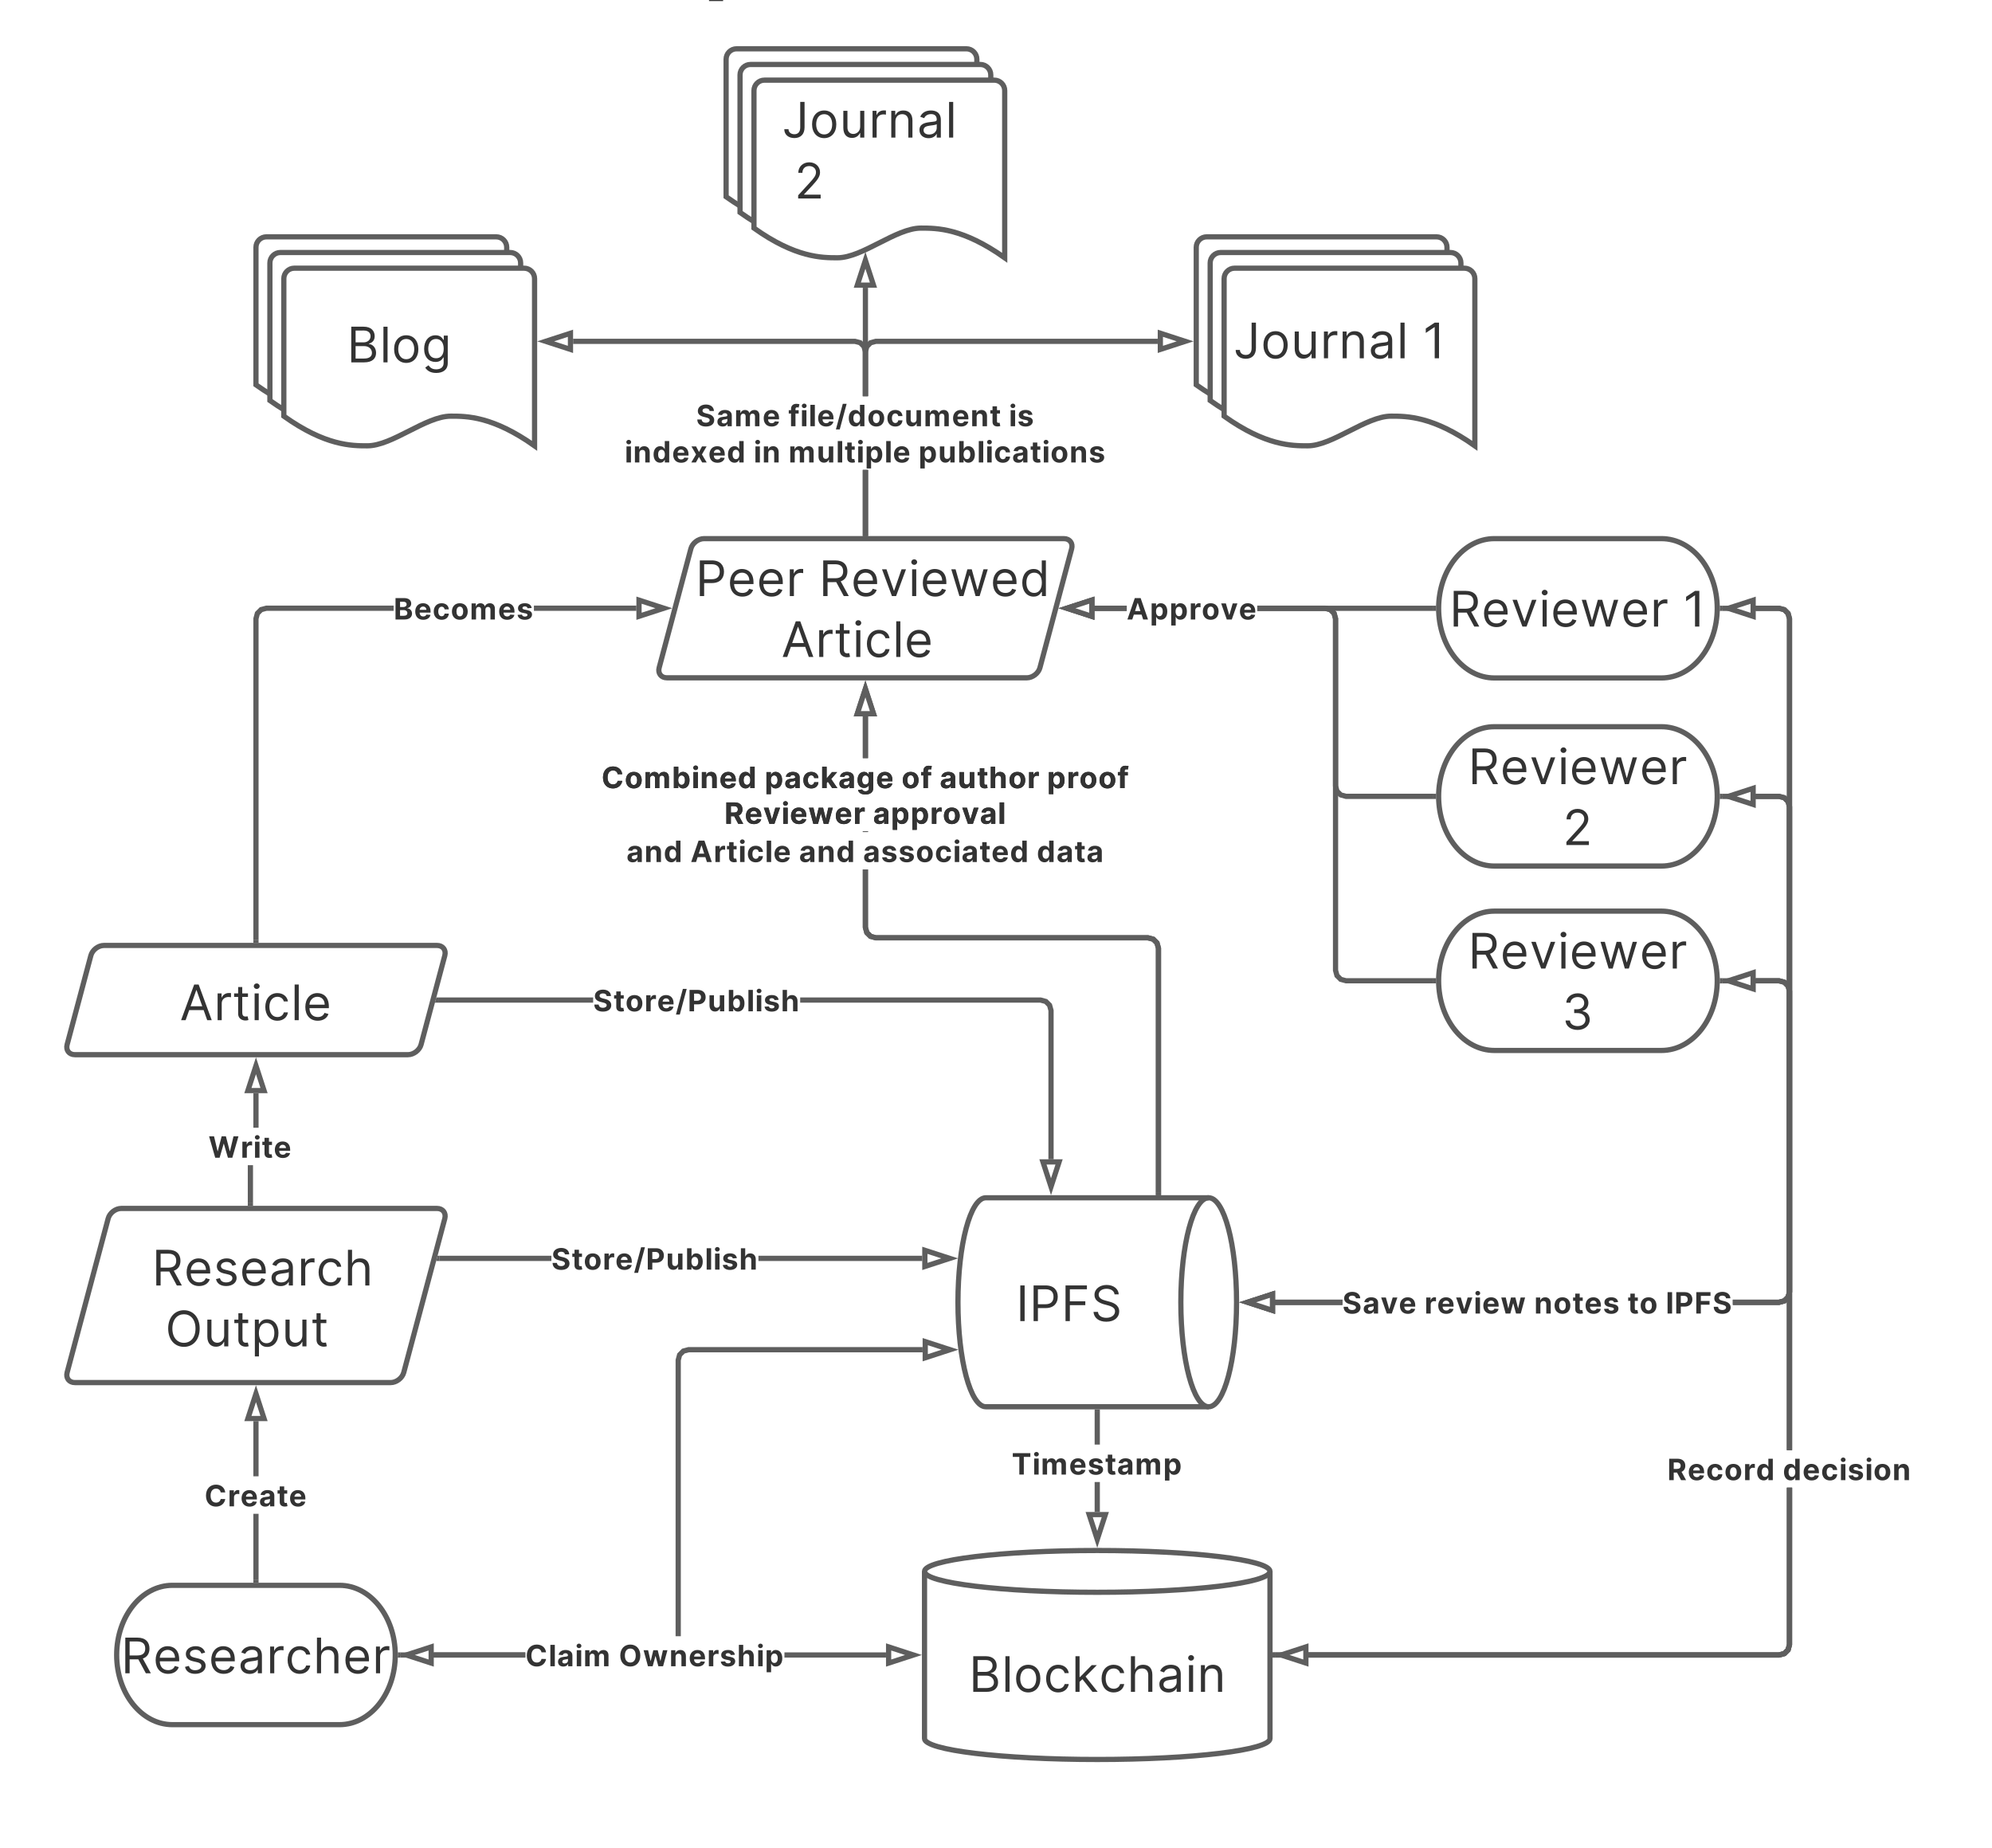 <svg xmlns="http://www.w3.org/2000/svg" xmlns:xlink="http://www.w3.org/1999/xlink" xmlns:lucid="lucid" width="1144" height="1061"><g transform="translate(-2353 -3484)" lucid:page-tab-id="0_0"><path d="M0 1259.2h3676.8v7619.2H0z" fill="#fff"/><path d="M3123.95 4233.3h-38.68v-3h38.68zm254.56-186.64l2.73 2.72.97 3.6v173.03l-.97 3.62-2.72 2.72-3.6.97h-26.74v-3h26.34l2.45-.65 1.6-1.6.65-2.44v-172.2l-.66-2.46-1.6-1.6-2.44-.65h-32.3v-3h32.7z" fill="#5e5e5e"/><path d="M3342.24 4048.7h-1.63l.1-1.5-.05-1.5h1.6z" fill="#5e5e5e"/><path d="M3083.77 4236.45l-14.26-4.64 14.27-4.62z" fill="#fff"/><path d="M3085.27 4238.5l-20.62-6.7 20.62-6.7zm-10.9-6.7l7.9 2.58v-5.14zM3123.95 4233.3h-38.68v-3h38.68zm254.56-292.53l2.73 2.7.97 3.62V4226l-.97 3.62-2.72 2.72-3.6.97h-26.74v-3h26.34l2.45-.65 1.6-1.6.65-2.44v-278.1l-.66-2.46-1.6-1.6-2.44-.65h-32.3v-3h32.7z" fill="#5e5e5e"/><path d="M3342.24 3942.8h-1.63l.1-1.5-.05-1.5h1.6z" fill="#5e5e5e"/><path d="M3083.77 4236.45l-14.26-4.64 14.27-4.62z" fill="#fff"/><path d="M3085.27 4238.5l-20.62-6.7 20.62-6.7zm-10.9-6.7l7.9 2.58v-5.14zM3123.95 4233.3h-38.68v-3h38.68zm254.56-400.53l2.73 2.72.97 3.6V4226l-.97 3.62-2.72 2.72-3.6.97h-26.74v-3h26.34l2.45-.65 1.6-1.6.65-2.44v-386.1l-.66-2.45-1.6-1.6-2.44-.65h-32.3v-3h32.7z" fill="#5e5e5e"/><path d="M3342.24 3834.8h-1.63l.1-1.48-.05-1.52h1.6z" fill="#5e5e5e"/><path d="M3083.77 4236.45l-14.26-4.64 14.27-4.62z" fill="#fff"/><path d="M3085.27 4238.5l-20.62-6.7 20.62-6.7zm-10.9-6.7l7.9 2.58v-5.14z" fill="#5e5e5e"/><use xlink:href="#a" transform="matrix(1,0,0,1,3123.947,4221.053) translate(0 17.222)"/><use xlink:href="#b" transform="matrix(1,0,0,1,3123.947,4221.053) translate(47.121 17.222)"/><use xlink:href="#c" transform="matrix(1,0,0,1,3123.947,4221.053) translate(110.126 17.222)"/><use xlink:href="#d" transform="matrix(1,0,0,1,3123.947,4221.053) translate(163.731 17.222)"/><use xlink:href="#e" transform="matrix(1,0,0,1,3123.947,4221.053) translate(185.669 17.222)"/><path d="M2654.68 4435.84H2583v-3h71.68zm228.18-175.3H2748.7l-2.46.65-1.6 1.58-.65 2.45v158.36h-3v-158.77l.97-3.6 2.7-2.73 3.62-.97h134.56z" fill="#5e5e5e"/><path d="M2583.04 4435.84h-1.63l.1-1.48-.05-1.52h1.6z" fill="#5e5e5e"/><path d="M2898.63 4259.03l-14.27 4.63v-9.27z" fill="#fff"/><path d="M2903.48 4259.03l-20.62 6.7v-13.4zm-17.62 2.57l7.9-2.57-7.9-2.57z" fill="#5e5e5e"/><use xlink:href="#f" transform="matrix(1,0,0,1,2654.683,4423.586) translate(0 17.222)"/><use xlink:href="#g" transform="matrix(1,0,0,1,2654.683,4423.586) translate(53.693 17.222)"/><path d="M2340 3423c0-3.3 2.7-6 6-6h1028c3.3 0 6 2.7 6 6v47.56c0 3.3-2.7 6-6 6H2346c-3.3 0-6-2.7-6-6z" stroke="#000" stroke-opacity="0" stroke-width="3" fill="#fff" fill-opacity="0"/><use xlink:href="#h" transform="matrix(1,0,0,1,2345,3422.011) translate(343.116 51.667)"/><use xlink:href="#i" transform="matrix(1,0,0,1,2345,3422.011) translate(525.104 51.667)"/><use xlink:href="#j" transform="matrix(1,0,0,1,2345,3422.011) translate(515 116.212)"/><path d="M2548 4394.34c17.67 0 32 17.9 32 40s-14.33 40-32 40h-96c-17.67 0-32-17.9-32-40s14.33-40 32-40z" stroke="#5e5e5e" stroke-width="3" fill="#fff"/><use xlink:href="#k" transform="matrix(1,0,0,1,2425,4399.344) translate(-2.516 45.505)"/><path d="M2415.12 4183.72c.85-3.2 4.23-5.8 7.55-5.8H2604c3.3 0 5.3 2.6 4.45 5.8l-23.57 88.4c-.85 3.2-4.23 5.8-7.55 5.8H2396c-3.3 0-5.3-2.6-4.45-5.8z" stroke="#5e5e5e" stroke-width="3" fill="#fff"/><use xlink:href="#l" transform="matrix(1,0,0,1,2395,4182.927) translate(45.277 39.236)"/><use xlink:href="#m" transform="matrix(1,0,0,1,2395,4182.927) translate(52.917 74.198)"/><path d="M2501.5 4391.34h-3v-38.07h3zm0-59.6h-3v-31.7h3z" fill="#5e5e5e"/><path d="M2501.5 4392.84h-3v-1.53h3z" fill="#5e5e5e"/><path d="M2504.64 4298.55h-9.28l4.64-14.27z" fill="#fff"/><path d="M2506.7 4300.05h-13.4l6.7-20.62zm-9.27-3h5.14l-2.57-7.92z" fill="#5e5e5e"/><use xlink:href="#n" transform="matrix(1,0,0,1,2470.445,4331.755) translate(0 17.222)"/><path d="M3047.15 4171.8c8.84 0 16 26.87 16 60 0 33.15-7.16 60-16 60h-128c-8.84 0-16-26.85-16-60 0-33.13 7.16-60 16-60z" stroke="#5e5e5e" stroke-width="3" fill="#fff"/><path d="M3047.15 4291.8c-8.84 0-16-26.85-16-60 0-33.13 7.16-60 16-60" stroke="#5e5e5e" stroke-width="3" fill="none"/><use xlink:href="#o" transform="matrix(1,0,0,1,2908.151,4176.811) translate(28.326 65.799)"/><path d="M2669.67 4208.1h-64.26v-3h64.27zm212.97 0h-94.07v-3h94.07z" fill="#5e5e5e"/><path d="M2605.45 4208.1h-1.94l.8-3h1.15z" fill="#5e5e5e"/><path d="M2898.4 4206.6l-14.26 4.63v-9.27z" fill="#fff"/><path d="M2903.26 4206.6l-20.62 6.7v-13.4zm-17.62 2.56l7.92-2.57-7.92-2.58z" fill="#5e5e5e"/><use xlink:href="#p" transform="matrix(1,0,0,1,2669.672,4195.835) translate(0 17.222)"/><path d="M3082.35 4482.34c0 6.63-44.4 12-99.2 12-54.8 0-99.2-5.37-99.2-12v-96c0-6.62 44.4-12 99.2-12 54.8 0 99.2 5.38 99.2 12z" stroke="#5e5e5e" stroke-width="3" fill="#fff"/><path d="M3082.35 4386.34c0 6.63-44.4 12-99.2 12-54.8 0-99.2-5.37-99.2-12" stroke="#5e5e5e" stroke-width="3" fill="none"/><use xlink:href="#q" transform="matrix(1,0,0,1,2888.951,4403.344) translate(20.513 52.174)"/><path d="M2984.65 4352.22h-3v-17.2h3zm0-38.7h-3v-18.7h3z" fill="#5e5e5e"/><path d="M2984.65 4294.85h-3v-1.54h3z" fill="#5e5e5e"/><path d="M2983.15 4368l-4.63-14.28h9.27z" fill="#fff"/><path d="M2983.15 4372.84l-6.7-20.62h13.4zm-2.57-17.62l2.57 7.92 2.57-7.92z" fill="#5e5e5e"/><use xlink:href="#r" transform="matrix(1,0,0,1,2934.041,4313.514) translate(0 17.222)"/><path d="M2654.68 4435.84h-52.56v-3h52.56zm207.15 0h-58.33v-3h58.33z" fill="#5e5e5e"/><path d="M2600.62 4438.98l-14.26-4.64 14.26-4.63z" fill="#fff"/><path d="M2602.12 4441.04l-20.62-6.7 20.62-6.7zm-10.9-6.7l7.9 2.57v-5.13z" fill="#5e5e5e"/><path d="M2877.6 4434.34l-14.27 4.64v-9.27z" fill="#fff"/><path d="M2882.45 4434.34l-20.62 6.7v-13.4zm-17.62 2.57l7.9-2.56-7.9-2.57z" fill="#5e5e5e"/><path d="M2405.18 4032.7c.86-3.2 4.23-5.8 7.55-5.8H2604c3.3 0 5.3 2.6 4.45 5.8l-13.63 51.13c-.86 3.2-4.23 5.8-7.55 5.8H2396c-3.3 0-5.3-2.6-4.45-5.8z" stroke="#5e5e5e" stroke-width="3" fill="#fff"/><use xlink:href="#s" transform="matrix(1,0,0,1,2395,4031.894) translate(61.282 37.924)"/><path d="M2498.3 4174.93h-3v-21.85h3zm3.2-43.36h-3v-19.83h3z" fill="#5e5e5e"/><path d="M2498.3 4176.43h-3v-1.54h3z" fill="#5e5e5e"/><path d="M2504.64 4110.24h-9.28l4.64-14.26z" fill="#fff"/><path d="M2506.7 4111.74h-13.4l6.7-20.62zm-9.27-3h5.14l-2.57-7.9z" fill="#5e5e5e"/><use xlink:href="#t" transform="matrix(1,0,0,1,2472.762,4131.569) translate(0 17.222)"/><path d="M2954.4 4057.74l2.7 2.7 1 3.62v85.63h-3v-85.24l-.68-2.45-1.58-1.58-2.45-.66h-137.85v-3h138.24zm-349.7 2.02v-3h88.95v3z" fill="#5e5e5e"/><path d="M2604.73 4059.76h-1.94l.8-3h1.13z" fill="#5e5e5e"/><path d="M2956.6 4165.46l-4.65-14.27h9.27z" fill="#fff"/><path d="M2956.6 4170.3l-6.7-20.6h13.4zm-2.58-17.6l2.57 7.9 2.56-7.9z" fill="#5e5e5e"/><use xlink:href="#p" transform="matrix(1,0,0,1,2693.652,4047.502) translate(0 17.222)"/><path d="M2749.77 3799.1c.85-3.2 4.23-5.8 7.54-5.8H2964c3.3 0 5.3 2.6 4.45 5.8l-18.22 68.32c-.85 3.2-4.23 5.8-7.54 5.8H2736c-3.3 0-5.3-2.6-4.45-5.8z" stroke="#5e5e5e" stroke-width="3" fill="#fff"/><use xlink:href="#u" transform="matrix(1,0,0,1,2735,3798.297) translate(17.43 27.986)"/><use xlink:href="#v" transform="matrix(1,0,0,1,2735,3798.297) translate(88.298 27.986)"/><use xlink:href="#w" transform="matrix(1,0,0,1,2735,3798.297) translate(66.782 62.948)"/><path d="M3382.2 4428.54l-.97 3.6-2.72 2.73-3.6.97h-289.55v-3h289.15l2.45-.66 1.6-1.6.65-2.44v-89.9h3zm-3.7-487.77l2.73 2.7.97 3.62v369.62h-3V3947.5l-.66-2.46-1.6-1.6-2.44-.65h-13.18v-3h13.58z" fill="#5e5e5e"/><path d="M3085.4 4435.84h-1.55v-3h1.54z" fill="#5e5e5e"/><path d="M3359.82 3945.93l-14.26-4.64 14.26-4.64z" fill="#fff"/><path d="M3361.32 3948l-20.62-6.7 20.62-6.7zm-10.9-6.7l7.9 2.56v-5.14z" fill="#5e5e5e"/><path d="M3307.2 3793.3c17.67 0 32 17.9 32 40s-14.33 40-32 40h-96c-17.67 0-32-17.9-32-40s14.33-40 32-40z" stroke="#5e5e5e" stroke-width="3" fill="#fff"/><use xlink:href="#x" transform="matrix(1,0,0,1,3184.2,3798.297) translate(1.177 45.486)"/><use xlink:href="#y" transform="matrix(1,0,0,1,3184.2,3798.297) translate(135.404 45.486)"/><path d="M3307.2 3901.3c17.67 0 32 17.9 32 40 0 22.08-14.33 40-32 40h-96c-17.67 0-32-17.92-32-40 0-22.1 14.33-40 32-40z" stroke="#5e5e5e" stroke-width="3" fill="#fff"/><use xlink:href="#z" transform="matrix(1,0,0,1,3184.2,3906.29) translate(11.954 27.986)"/><use xlink:href="#A" transform="matrix(1,0,0,1,3184.2,3906.29) translate(66.264 62.948)"/><path d="M3307.2 4007.2c17.67 0 32 17.9 32 40 0 22.08-14.33 40-32 40h-96c-17.67 0-32-17.92-32-40 0-22.1 14.33-40 32-40z" stroke="#5e5e5e" stroke-width="3" fill="#fff"/><use xlink:href="#z" transform="matrix(1,0,0,1,3184.2,4012.188) translate(11.954 27.986)"/><use xlink:href="#B" transform="matrix(1,0,0,1,3184.2,4012.188) translate(65.813 62.948)"/><path d="M3382.2 4428.54l-.97 3.6-2.72 2.73-3.6.97h-289.55v-3h289.15l2.45-.66 1.6-1.6.65-2.44v-89.9h3zm-3.7-381.88l2.73 2.72.97 3.6v263.74h-3V4053.4l-.66-2.46-1.6-1.6-2.44-.65h-13.18v-3h13.58z" fill="#5e5e5e"/><path d="M3085.4 4435.84h-1.55v-3h1.54z" fill="#5e5e5e"/><path d="M3359.82 4051.82l-14.26-4.63 14.26-4.65z" fill="#fff"/><path d="M3361.32 4053.9l-20.62-6.7 20.62-6.7zm-10.9-6.7l7.9 2.56v-5.14zM3382.2 4428.54l-.97 3.6-2.72 2.73-3.6.97h-270.43v-3h270.03l2.45-.66 1.6-1.6.65-2.44v-89.9h3zm-3.7-595.77l2.73 2.72.97 3.6v477.62h-3V3839.5l-.66-2.45-1.6-1.6-2.44-.65h-13.18v-3h13.58z" fill="#5e5e5e"/><path d="M3102.97 4438.98l-14.27-4.64 14.27-4.63z" fill="#fff"/><path d="M3104.47 4441.04l-20.62-6.7 20.62-6.7zm-10.9-6.7l7.9 2.57v-5.13z" fill="#5e5e5e"/><path d="M3359.82 3837.93l-14.26-4.63 14.26-4.64z" fill="#fff"/><path d="M3361.32 3840l-20.62-6.7 20.62-6.7zm-10.9-6.7l7.9 2.57v-5.14z" fill="#5e5e5e"/><use xlink:href="#C" transform="matrix(1,0,0,1,3310.546,4316.719) translate(0 17.222)"/><use xlink:href="#D" transform="matrix(1,0,0,1,3310.546,4316.719) translate(66.326 17.222)"/><path d="M2851.5 4016.32l.66 2.45 1.6 1.58 2.44.67h156.3l3.6.97 2.7 2.7 1 3.62v140.5h-3v-140.1l-.67-2.45-1.6-1.6-2.44-.65h-156.3l-3.6-.98-2.72-2.72-.98-3.6v-33.43h3zm0-54.54h-3v-.43h3zm0-42.43h-3v-24h3z" fill="#5e5e5e"/><path d="M3019.8 4170.3h-3v-1.53h3z" fill="#5e5e5e"/><path d="M2854.64 3893.84h-9.28l4.64-14.26z" fill="#fff"/><path d="M2856.7 3895.34h-13.4l6.7-20.62zm-9.27-3h5.14l-2.57-7.9z" fill="#5e5e5e"/><use xlink:href="#E" transform="matrix(1,0,0,1,2698.438,3919.349) translate(0 17.222)"/><use xlink:href="#F" transform="matrix(1,0,0,1,2698.438,3919.349) translate(93.718 17.222)"/><use xlink:href="#G" transform="matrix(1,0,0,1,2698.438,3919.349) translate(172.38 17.222)"/><use xlink:href="#H" transform="matrix(1,0,0,1,2698.438,3919.349) translate(194.268 17.222)"/><use xlink:href="#I" transform="matrix(1,0,0,1,2698.438,3919.349) translate(255.941 17.222)"/><use xlink:href="#J" transform="matrix(1,0,0,1,2769.078,3939.832) translate(0 17.222)"/><use xlink:href="#K" transform="matrix(1,0,0,1,2769.078,3939.832) translate(85.297 17.222)"/><path d="M2579.08 3834.76h-72.88l-2.45.66-1.6 1.6-.65 2.44v184.43h-3v-184.84l.98-3.6 2.7-2.73 3.62-.97h73.28zm139.4 0h-58.85v-3h58.85z" fill="#5e5e5e"/><path d="M2501.5 4025.4h-3v-1.54h3z" fill="#5e5e5e"/><path d="M2734.25 3833.26l-14.27 4.63v-9.28z" fill="#fff"/><path d="M2739.1 3833.26l-20.62 6.7v-13.4zm-17.62 2.57l7.92-2.57-7.92-2.57z" fill="#5e5e5e"/><use xlink:href="#L" transform="matrix(1,0,0,1,2579.08,3822.502) translate(0 17.222)"/><path d="M3176.2 3831.8v3h-101.13v-3zm-176.13-.03v3h-18.55v-3z" fill="#5e5e5e"/><path d="M3177.7 3833.28l.05 1.52h-1.6v-3h1.64z" fill="#5e5e5e"/><path d="M2980.02 3837.9l-14.27-4.64 14.27-4.64z" fill="#fff"/><path d="M2981.52 3839.96l-20.62-6.7 20.62-6.7zm-10.92-6.7l7.92 2.57v-5.14z" fill="#5e5e5e"/><use xlink:href="#M" transform="matrix(1,0,0,1,3000.072,3822.502) translate(0 17.222)"/><path d="M3117.8 3832.73l2.72 2.72.98 3.6v96.04l.66 2.44 1.6 1.6 2.44.65h50v3h-50.4l-3.6-1-2.72-2.7-.98-3.6v-96.04l-.66-2.45-1.6-1.58-2.44-.66h-38.73v-3h39.13zm-136.28 2.03v-3h18.55v3z" fill="#5e5e5e"/><path d="M3177.7 3941.27l.05 1.52h-1.6v-3h1.64z" fill="#5e5e5e"/><path d="M2980.02 3837.9l-14.27-4.64 14.27-4.64z" fill="#fff"/><path d="M2981.52 3839.96l-20.62-6.7 20.62-6.7zm-10.92-6.7l7.92 2.57v-5.14zM3117.8 3832.73l2.72 2.72.98 3.6V4041l.66 2.44 1.6 1.6 2.44.65h50v3h-50.4l-3.6-1-2.72-2.7-.98-3.6v-201.94l-.66-2.45-1.6-1.58-2.44-.66h-38.73v-3h39.13zm-136.28 2.03v-3h18.55v3z" fill="#5e5e5e"/><path d="M3177.7 4047.17l.05 1.52h-1.6v-3h1.64z" fill="#5e5e5e"/><path d="M2980.02 3837.9l-14.27-4.64 14.27-4.64z" fill="#fff"/><path d="M2981.52 3839.96l-20.62-6.7 20.62-6.7zm-10.92-6.7l7.92 2.57v-5.14zM2851.5 4016.32l.66 2.45 1.6 1.58 2.44.67h156.3l3.6.97 2.7 2.7 1 3.62v140.5h-3v-140.1l-.67-2.45-1.6-1.6-2.44-.65h-156.3l-3.6-.98-2.72-2.72-.98-3.6v-33.43h3zm0-54.54h-3v-.43h3zm0-42.43h-3v-24h3z" fill="#5e5e5e"/><path d="M3019.8 4170.3h-3v-1.53h3z" fill="#5e5e5e"/><path d="M2854.64 3893.84h-9.28l4.64-14.26z" fill="#fff"/><path d="M2856.7 3895.34h-13.4l6.7-20.62zm-9.27-3h5.14l-2.57-7.9z" fill="#5e5e5e"/><use xlink:href="#E" transform="matrix(1,0,0,1,2698.438,3919.349) translate(0 17.222)"/><use xlink:href="#F" transform="matrix(1,0,0,1,2698.438,3919.349) translate(93.718 17.222)"/><use xlink:href="#G" transform="matrix(1,0,0,1,2698.438,3919.349) translate(172.38 17.222)"/><use xlink:href="#H" transform="matrix(1,0,0,1,2698.438,3919.349) translate(194.268 17.222)"/><use xlink:href="#I" transform="matrix(1,0,0,1,2698.438,3919.349) translate(255.941 17.222)"/><use xlink:href="#J" transform="matrix(1,0,0,1,2769.078,3939.832) translate(0 17.222)"/><use xlink:href="#K" transform="matrix(1,0,0,1,2769.078,3939.832) translate(85.297 17.222)"/><use xlink:href="#N" transform="matrix(1,0,0,1,2712.762,3961.779) translate(0 17.222)"/><use xlink:href="#O" transform="matrix(1,0,0,1,2712.762,3961.779) translate(36.787 17.222)"/><use xlink:href="#P" transform="matrix(1,0,0,1,2712.762,3961.779) translate(99.116 17.222)"/><use xlink:href="#Q" transform="matrix(1,0,0,1,2712.762,3961.779) translate(135.903 17.222)"/><use xlink:href="#R" transform="matrix(1,0,0,1,2712.762,3961.779) translate(235.644 17.222)"/><path d="M2851.5 3790.3h-3v-36.45h3zm166.38-108.8H2856.2l-2.45.66-1.6 1.6-.65 2.44v25.32h-3v-25.72l.98-3.6 2.7-2.72 3.62-.98h162.08z" fill="#5e5e5e"/><path d="M2851.5 3791.8h-3v-1.54h3z" fill="#5e5e5e"/><path d="M3033.65 3680l-14.27 4.64v-9.28z" fill="#fff"/><path d="M3038.5 3680l-20.62 6.7v-13.4zm-17.62 2.57l7.9-2.57-7.9-2.57z" fill="#5e5e5e"/><path d="M3040 3626c0-3.3 2.7-6 6-6h132c3.3 0 6 2.7 6 6v96c-24.05-17.03-39.02-17.03-48.1-17.03-14.4 0-33.55 17.03-47.95 17.03-8.93 0-24.05 0-47.95-17.03z" stroke="#5e5e5e" stroke-width="3" fill="#fff"/><path d="M3048 3635c0-3.3 2.7-6 6-6h132c3.3 0 6 2.7 6 6v96c-24.05-17.03-39.02-17.03-48.1-17.03-14.4 0-33.55 17.03-47.95 17.03-8.93 0-24.05 0-47.95-17.03z" stroke="#5e5e5e" stroke-width="3" fill="#fff"/><path d="M3056 3644c0-3.3 2.7-6 6-6h132c3.3 0 6 2.7 6 6v96c-24.05-17.03-39.02-17.03-48.1-17.03-14.4 0-33.55 17.03-47.95 17.03-8.93 0-24.05 0-47.95-17.03z" stroke="#5e5e5e" stroke-width="3" fill="#fff"/><g><use xlink:href="#S" transform="matrix(1,0,0,1,3061,3643) translate(0.48 46.736)"/><use xlink:href="#y" transform="matrix(1,0,0,1,3061,3643) translate(109.101 46.736)"/></g><path d="M2851.5 3790.3h-3v-36.45h3zm0-78.78h-3v-62.3h3z" fill="#5e5e5e"/><path d="M2851.5 3791.8h-3v-1.54h3z" fill="#5e5e5e"/><path d="M2854.64 3647.72h-9.28l4.64-14.27z" fill="#fff"/><path d="M2856.7 3649.22h-13.4l6.7-20.62zm-9.27-3h5.14l-2.57-7.9z" fill="#5e5e5e"/><path d="M2770 3518.02c0-3.32 2.7-6 6-6h132c3.3 0 6 2.68 6 6v96c-24.05-17.04-39.02-17.04-48.1-17.04-14.4 0-33.55 17.04-47.95 17.04-8.93 0-24.05 0-47.95-17.04z" stroke="#5e5e5e" stroke-width="3" fill="#fff"/><path d="M2778 3527.02c0-3.32 2.7-6 6-6h132c3.3 0 6 2.68 6 6v96c-24.05-17.04-39.02-17.04-48.1-17.04-14.4 0-33.55 17.04-47.95 17.04-8.93 0-24.05 0-47.95-17.04z" stroke="#5e5e5e" stroke-width="3" fill="#fff"/><path d="M2786 3536.02c0-3.32 2.7-6 6-6h132c3.3 0 6 2.68 6 6v96c-24.05-17.04-39.02-17.04-48.1-17.04-14.4 0-33.55 17.04-47.95 17.04-8.93 0-24.05 0-47.95-17.04z" stroke="#5e5e5e" stroke-width="3" fill="#fff"/><g><use xlink:href="#T" transform="matrix(1,0,0,1,2791,3535.015) translate(11.252 27.986)"/><use xlink:href="#A" transform="matrix(1,0,0,1,2791,3535.015) translate(18.259 62.948)"/></g><path d="M2500 3626c0-3.3 2.7-6 6-6h132c3.3 0 6 2.7 6 6v96c-24.05-17.03-39.02-17.03-48.1-17.03-14.4 0-33.55 17.03-47.95 17.03-8.93 0-24.05 0-47.95-17.03z" stroke="#5e5e5e" stroke-width="3" fill="#fff"/><path d="M2508 3635c0-3.3 2.7-6 6-6h132c3.3 0 6 2.7 6 6v96c-24.05-17.03-39.02-17.03-48.1-17.03-14.4 0-33.55 17.03-47.95 17.03-8.93 0-24.05 0-47.95-17.03z" stroke="#5e5e5e" stroke-width="3" fill="#fff"/><path d="M2516 3644c0-3.3 2.7-6 6-6h132c3.3 0 6 2.7 6 6v96c-24.05-17.03-39.02-17.03-48.1-17.03-14.4 0-33.55 17.03-47.95 17.03-8.93 0-24.05 0-47.95-17.03z" stroke="#5e5e5e" stroke-width="3" fill="#fff"/><g><use xlink:href="#U" transform="matrix(1,0,0,1,2521,3643) translate(31.257 49.08)"/></g><path d="M2851.5 3790.3h-3v-36.45h3zm-3.7-110.82l2.72 2.7.98 3.62v25.72h-3v-25.32l-.66-2.45-1.6-1.6-2.44-.65h-161.68v-3h162.08z" fill="#5e5e5e"/><path d="M2851.5 3791.8h-3v-1.54h3z" fill="#5e5e5e"/><path d="M2680.62 3684.64l-14.27-4.64 14.27-4.64z" fill="#fff"/><path d="M2682.12 3686.7l-20.62-6.7 20.62-6.7zm-10.9-6.7l7.9 2.57v-5.14z" fill="#5e5e5e"/><g><use xlink:href="#V" transform="matrix(1,0,0,1,2752.778,3711.525) translate(0 17.222)"/><use xlink:href="#W" transform="matrix(1,0,0,1,2752.778,3711.525) translate(52.917 17.222)"/><use xlink:href="#X" transform="matrix(1,0,0,1,2752.778,3711.525) translate(179.621 17.222)"/></g><g><use xlink:href="#Y" transform="matrix(1,0,0,1,2711.774,3732.335) translate(0 17.222)"/><use xlink:href="#Z" transform="matrix(1,0,0,1,2711.774,3732.335) translate(74.053 17.222)"/><use xlink:href="#aa" transform="matrix(1,0,0,1,2711.774,3732.335) translate(94.066 17.222)"/><use xlink:href="#ab" transform="matrix(1,0,0,1,2711.774,3732.335) translate(168.737 17.222)"/></g><defs><path fill="#333" d="M1289-1459c-16-161-143-255-350-255-212 0-329 97-329 229 0 207 307 251 508 298 355 83 613 261 614 602-1 375-295 614-795 614-497 0-814-229-825-672h419c14 205 176 309 401 309 220 0 362-102 363-252-1-138-125-202-348-256l-223-56c-346-83-559-256-558-558-2-372 327-620 776-620 456 0 756 252 762 617h-415" id="ac"/><path fill="#333" d="M608 29C315 29 98-125 98-429c0-343 273-445 577-473 270-28 372-36 372-144 0-126-83-199-228-199-153 0-244 75-273 177l-394-32c59-280 301-456 669-456 342 0 652 154 652 520V0h-404v-213h-12C982-70 835 29 608 29zm122-294c187 0 320-123 320-284v-163c-51 34-203 56-296 69-150 21-249 80-249 200 0 117 94 178 225 178" id="ad"/><path fill="#333" d="M1602-1536L1065 0H585L48-1536h450L817-437h16l318-1099h451" id="ae"/><path fill="#333" d="M870 30c-473 0-762-304-762-791 0-474 293-795 745-795 406 0 722 258 722 780v117c-348 1-699-1-1046 1 0 229 135 370 348 370 142 0 252-61 295-178l394 26c-60 285-316 470-696 470zM529-923h645c-1-183-129-315-314-315-189 0-322 140-331 315" id="af"/><g id="a"><use transform="matrix(0.006,0,0,0.006,0,0)" xlink:href="#ac"/><use transform="matrix(0.006,0,0,0.006,11.641,0)" xlink:href="#ad"/><use transform="matrix(0.006,0,0,0.006,21.957,0)" xlink:href="#ae"/><use transform="matrix(0.006,0,0,0.006,32.374,0)" xlink:href="#af"/></g><path fill="#333" d="M170 0v-1536h413v268h16c74-233 253-330 503-275v378c-40-13-121-23-180-23-188 0-326 130-326 319V0H170" id="ag"/><path fill="#333" d="M170 0v-1536h426V0H170zm214-1734c-126 0-230-97-230-216 0-118 104-215 230-215 127 0 231 97 231 215 0 119-104 216-231 216" id="ah"/><path fill="#333" d="M473 0L55-1536h431L724-504h14l248-1032h423l252 1026h13l234-1026h430L1921 0h-451l-264-966h-19L923 0H473" id="ai"/><g id="b"><use transform="matrix(0.006,0,0,0.006,0,0)" xlink:href="#ag"/><use transform="matrix(0.006,0,0,0.006,7.266,0)" xlink:href="#af"/><use transform="matrix(0.006,0,0,0.006,17.891,0)" xlink:href="#ae"/><use transform="matrix(0.006,0,0,0.006,28.308,0)" xlink:href="#ah"/><use transform="matrix(0.006,0,0,0.006,33.144,0)" xlink:href="#af"/><use transform="matrix(0.006,0,0,0.006,43.769,0)" xlink:href="#ai"/></g><path fill="#333" d="M596-888V0H170v-1536h406v271h18c69-179 234-291 462-291 320 0 530 220 530 578V0h-426v-902c1-188-102-300-273-300-172 0-290 116-291 314" id="aj"/><path fill="#333" d="M864 30c-466 0-756-319-756-792 0-476 290-794 756-794s756 318 756 794c0 473-290 792-756 792zm2-330c211 0 321-197 321-465s-110-466-321-466c-215 0-325 198-325 466s110 465 325 465" id="ak"/><path fill="#333" d="M987-1536v320H698v744c0 118 59 150 144 150 40 0 85-10 106-14l67 317C972-5 894 17 784 21 475 34 270-115 272-416v-800H62v-320h210v-368h426v368h289" id="al"/><path fill="#333" d="M1448-1098l-390 24c-21-99-109-180-257-180-132 0-236 60-235 152-1 74 52 123 195 154l278 56c298 61 443 194 444 416-1 303-286 506-684 506-407 0-657-181-697-475l419-22c26 125 127 190 279 190 149 0 248-65 250-156-2-77-63-126-197-153l-266-53c-300-60-445-209-444-439-1-296 258-478 651-478 388 0 616 175 654 458" id="am"/><g id="c"><use transform="matrix(0.006,0,0,0.006,0,0)" xlink:href="#aj"/><use transform="matrix(0.006,0,0,0.006,11.054,0)" xlink:href="#ak"/><use transform="matrix(0.006,0,0,0.006,21.963,0)" xlink:href="#al"/><use transform="matrix(0.006,0,0,0.006,28.87,0)" xlink:href="#af"/><use transform="matrix(0.006,0,0,0.006,39.495,0)" xlink:href="#am"/></g><g id="d"><use transform="matrix(0.006,0,0,0.006,0,0)" xlink:href="#al"/><use transform="matrix(0.006,0,0,0.006,6.907,0)" xlink:href="#ak"/></g><path fill="#333" d="M611-2048V0H178v-2048h433" id="an"/><path fill="#333" d="M178 0v-2048h808c465 0 734 287 734 694 0 409-274 690-745 690H611V0H178zm433-1011h294c248 0 369-140 369-343 0-204-121-340-371-340H611v683" id="ao"/><path fill="#333" d="M178 0v-2048h1356v357H611v488h833v357H611V0H178" id="ap"/><g id="e"><use transform="matrix(0.006,0,0,0.006,0,0)" xlink:href="#an"/><use transform="matrix(0.006,0,0,0.006,4.987,0)" xlink:href="#ao"/><use transform="matrix(0.006,0,0,0.006,16.503,0)" xlink:href="#ap"/><use transform="matrix(0.006,0,0,0.006,26.9,0)" xlink:href="#ac"/></g><path fill="#333" d="M1985-1331h-438c-33-225-204-362-441-362-317 0-525 243-525 669 0 438 211 669 522 669 231 0 403-126 444-345l438 2c-47 377-364 726-889 726-548 0-954-384-954-1052 0-670 413-1052 954-1052 474 0 832 272 889 745" id="aq"/><path fill="#333" d="M596-2048V0H170v-2048h426" id="ar"/><path fill="#333" d="M170 0v-1536h406v271h18c64-181 221-291 428-291 211 0 368 113 417 291h16c63-176 238-291 463-291 286 0 484 190 484 523V0h-425v-949c0-171-102-256-238-256-155 0-246 108-246 267V0h-413v-958c0-151-94-247-234-247-142 0-250 113-250 283V0H170" id="as"/><g id="f"><use transform="matrix(0.006,0,0,0.006,0,0)" xlink:href="#aq"/><use transform="matrix(0.006,0,0,0.006,13.371,0)" xlink:href="#ar"/><use transform="matrix(0.006,0,0,0.006,18.207,0)" xlink:href="#ad"/><use transform="matrix(0.006,0,0,0.006,28.523,0)" xlink:href="#ah"/><use transform="matrix(0.006,0,0,0.006,33.359,0)" xlink:href="#as"/></g><path fill="#333" d="M2060-1024c0 670-416 1052-959 1052-546 0-959-385-959-1052 0-670 413-1052 959-1052 543 0 959 382 959 1052zm-439 0c0-434-206-669-520-669-315 0-520 235-520 669s205 669 520 669c314 0 520-235 520-669" id="at"/><path fill="#333" d="M596-888V0H170v-2048h414v783h18c70-181 226-291 459-291 320 0 532 218 531 578V0h-426v-902c1-189-101-300-274-300-174 0-295 116-296 314" id="au"/><path fill="#333" d="M170 576v-2112h420v258h19c57-125 180-278 437-278 337 0 622 262 622 790 0 514-273 791-623 791-248 0-377-143-436-271h-13v822H170zM587-768c0 274 118 454 323 454 209 0 323-186 323-454 0-266-112-449-323-449-207 0-323 175-323 449" id="av"/><g id="g"><use transform="matrix(0.006,0,0,0.006,0,0)" xlink:href="#at"/><use transform="matrix(0.006,0,0,0.006,13.902,0)" xlink:href="#ai"/><use transform="matrix(0.006,0,0,0.006,29.015,0)" xlink:href="#aj"/><use transform="matrix(0.006,0,0,0.006,40.069,0)" xlink:href="#af"/><use transform="matrix(0.006,0,0,0.006,50.694,0)" xlink:href="#ag"/><use transform="matrix(0.006,0,0,0.006,57.961,0)" xlink:href="#am"/><use transform="matrix(0.006,0,0,0.006,67.948,0)" xlink:href="#au"/><use transform="matrix(0.006,0,0,0.006,79.047,0)" xlink:href="#ah"/><use transform="matrix(0.006,0,0,0.006,83.883,0)" xlink:href="#av"/></g><path fill="#333" d="M1155-654v-882h426V0h-409v-279h-16C1087-99 921 20 690 20c-309 0-519-219-520-578v-978h426v902c1 181 105 294 266 294 153 0 294-108 293-314" id="aw"/><path fill="#333" d="M178 0v-2048h426v770h13c57-125 180-278 437-278 337 0 622 262 622 790 0 514-273 791-623 791-248 0-377-143-436-271h-19V0H178zm417-768c0 274 118 454 323 454 209 0 323-186 323-454 0-266-112-449-323-449-207 0-323 175-323 449" id="ax"/><g id="h"><use transform="matrix(0.019,0,0,0.019,0,0)" xlink:href="#an"/><use transform="matrix(0.019,0,0,0.019,14.962,0)" xlink:href="#aj"/><use transform="matrix(0.019,0,0,0.019,48.125,0)" xlink:href="#al"/><use transform="matrix(0.019,0,0,0.019,68.845,0)" xlink:href="#av"/><use transform="matrix(0.019,0,0,0.019,102.576,0)" xlink:href="#aw"/><use transform="matrix(0.019,0,0,0.019,135.739,0)" xlink:href="#ax"/></g><path fill="#333" d="M178-2048h534l564 1376h24l564-1376h534V0h-420v-1333h-17L1431-10h-286L615-1338h-17V0H178v-2048" id="ay"/><path fill="#333" d="M736 25c-350 0-623-277-623-791 0-528 285-790 622-790 257 0 380 153 437 278h13v-770h425V0h-420v-246h-18C1113-118 984 25 736 25zm135-339c205 0 323-180 323-454s-116-449-323-449c-211 0-323 183-323 449 0 268 114 454 323 454" id="az"/><g id="i"><use transform="matrix(0.019,0,0,0.019,0,0)" xlink:href="#ay"/><use transform="matrix(0.019,0,0,0.019,48.788,0)" xlink:href="#ak"/><use transform="matrix(0.019,0,0,0.019,81.515,0)" xlink:href="#az"/><use transform="matrix(0.019,0,0,0.019,115.398,0)" xlink:href="#af"/><use transform="matrix(0.019,0,0,0.019,147.273,0)" xlink:href="#ar"/></g><path fill="#333" d="M248 0v-2048h692c480 0 696 266 696 628 0 272-122 485-383 574L1716 0h-288L996-801c-165 2-334 0-500 1V0H248zm248-1024h440c328 0 456-150 456-396s-128-408-460-408H496v804" id="aA"/><path fill="#333" d="M860 32c-444 0-716-316-716-788s276-800 692-800c320 0 660 196 660 768v100H381c11 329 202 508 479 508 185 0 324-80 384-240l228 64c-72 232-300 388-612 388zM381-892h875c0-260-164-452-420-452-270 0-439 213-455 452" id="aB"/><path fill="#333" d="M1304-1192l-212 60c-41-106-126-220-332-220-188 0-328 96-328 228 0 118 82 179 264 224l228 56c274 67 408 202 408 416 0 265-243 460-600 460-314 0-529-139-584-400l224-56c42 165 163 248 356 248 220 0 360-108 360-240 0-106-73-180-228-216l-256-60c-282-66-408-208-408-420 0-260 240-444 564-444 304 0 470 146 544 364" id="aC"/><path fill="#333" d="M668 36c-292 0-524-172-524-472 0-352 311-415 596-452 284-38 396-22 396-148 0-197-107-312-324-312-225 0-348 120-400 232l-224-80c120-280 384-360 616-360 196 0 568 56 568 544V0h-236v-208h-12C1076-108 936 36 668 36zm36-212c280 0 432-188 432-380v-216c-40 48-308 76-408 88-184 24-348 80-348 260 0 164 136 248 324 248" id="aD"/><path fill="#333" d="M216 0v-1536h228v232h16c56-152 216-256 400-256 35 0 97 2 124 4v240c-16-4-81-16-144-16-224 0-388 152-388 360V0H216" id="aE"/><path fill="#333" d="M840 32c-432 0-696-332-696-792 0-468 276-796 692-796 324 0 568 192 608 480h-236c-36-140-160-268-368-268-276 0-460 228-460 576 0 356 180 588 460 588 184 0 324-100 368-268h236c-40 272-264 480-604 480" id="aF"/><path fill="#333" d="M452-924V0H216v-2048h236v752h20c72-159 210-260 452-260 314 0 524 185 524 580V0h-236v-960c0-244-134-384-356-384-233 0-404 152-404 420" id="aG"/><g id="k"><use transform="matrix(0.01,0,0,0.01,0,0)" xlink:href="#aA"/><use transform="matrix(0.01,0,0,0.01,18.466,0)" xlink:href="#aB"/><use transform="matrix(0.01,0,0,0.01,35.29,0)" xlink:href="#aC"/><use transform="matrix(0.01,0,0,0.01,50.391,0)" xlink:href="#aB"/><use transform="matrix(0.01,0,0,0.01,67.216,0)" xlink:href="#aD"/><use transform="matrix(0.01,0,0,0.01,83.507,0)" xlink:href="#aE"/><use transform="matrix(0.01,0,0,0.01,94.258,0)" xlink:href="#aF"/><use transform="matrix(0.01,0,0,0.01,110.385,0)" xlink:href="#aG"/><use transform="matrix(0.01,0,0,0.01,127.456,0)" xlink:href="#aB"/><use transform="matrix(0.01,0,0,0.01,144.28,0)" xlink:href="#aE"/></g><g id="l"><use transform="matrix(0.01,0,0,0.01,0,0)" xlink:href="#aA"/><use transform="matrix(0.01,0,0,0.01,18.466,0)" xlink:href="#aB"/><use transform="matrix(0.01,0,0,0.01,35.29,0)" xlink:href="#aC"/><use transform="matrix(0.01,0,0,0.01,50.391,0)" xlink:href="#aB"/><use transform="matrix(0.01,0,0,0.01,67.216,0)" xlink:href="#aD"/><use transform="matrix(0.01,0,0,0.01,83.507,0)" xlink:href="#aE"/><use transform="matrix(0.01,0,0,0.01,94.258,0)" xlink:href="#aF"/><use transform="matrix(0.01,0,0,0.01,110.385,0)" xlink:href="#aG"/></g><path fill="#333" d="M1976-1024c0 648-380 1052-904 1052S168-376 168-1024s380-1052 904-1052 904 404 904 1052zm-240 0c0-532-292-820-664-820s-664 288-664 820 292 820 664 820 664-288 664-820" id="aH"/><path fill="#333" d="M1184-628v-908h236V0h-236v-260h-16C1096-104 944 20 712 20c-288 0-496-188-496-580v-976h236v960c0 224 140 368 336 368 176 0 396-132 396-420" id="aI"/><path fill="#333" d="M884-1536v200H556v896c3 250 148 245 308 220L912-8C642 78 320-42 320-376v-960H88v-200h232v-368h236v368h328" id="aJ"/><path fill="#333" d="M216 576v-2112h228v244h28c52-80 144-264 444-264 388 0 656 308 656 792 0 488-268 796-652 796-296 0-396-184-448-268h-20v812H216zM448-768c0 348 156 588 440 588 296 0 448-260 448-588 0-324-148-576-448-576-288 0-440 232-440 576" id="aK"/><g id="m"><use transform="matrix(0.01,0,0,0.01,0,0)" xlink:href="#aH"/><use transform="matrix(0.01,0,0,0.01,21.995,0)" xlink:href="#aI"/><use transform="matrix(0.01,0,0,0.01,38.778,0)" xlink:href="#aJ"/><use transform="matrix(0.01,0,0,0.01,49.283,0)" xlink:href="#aK"/><use transform="matrix(0.01,0,0,0.01,66.888,0)" xlink:href="#aI"/><use transform="matrix(0.01,0,0,0.01,83.671,0)" xlink:href="#aJ"/></g><g id="n"><use transform="matrix(0.006,0,0,0.006,0,0)" xlink:href="#aq"/><use transform="matrix(0.006,0,0,0.006,13.371,0)" xlink:href="#ag"/><use transform="matrix(0.006,0,0,0.006,20.638,0)" xlink:href="#af"/><use transform="matrix(0.006,0,0,0.006,31.263,0)" xlink:href="#ad"/><use transform="matrix(0.006,0,0,0.006,41.578,0)" xlink:href="#al"/><use transform="matrix(0.006,0,0,0.006,48.485,0)" xlink:href="#af"/></g><path fill="#333" d="M496-2048V0H248v-2048h248" id="aL"/><path fill="#333" d="M248 0v-2048h692c481 0 696 286 696 648s-215 652-692 652H496V0H248zm248-968h440c329 0 456-186 456-432s-127-428-460-428H496v860" id="aM"/><path fill="#333" d="M248 0v-2048h1228v220H496v692h888v220H496V0H248" id="aN"/><path fill="#333" d="M1368-1536c-24-202-212-320-460-320-272 0-452 144-452 340 0 220 244 300 396 340l208 56c212 56 576 180 576 564 0 332-268 592-740 592-440 0-712-228-736-564h256c20 232 236 340 480 340 284 0 500-148 500-372 3-291-407-333-660-412-318-99-520-256-520-532 0-344 308-572 700-572 396 0 681 231 692 540h-240" id="aO"/><g id="o"><use transform="matrix(0.01,0,0,0.01,0,0)" xlink:href="#aL"/><use transform="matrix(0.01,0,0,0.01,7.633,0)" xlink:href="#aM"/><use transform="matrix(0.01,0,0,0.01,25.975,0)" xlink:href="#aN"/><use transform="matrix(0.01,0,0,0.01,42.923,0)" xlink:href="#aO"/></g><path fill="#333" d="M1062-2144L402 308H35l660-2452h367" id="aP"/><g id="p"><use transform="matrix(0.006,0,0,0.006,0,0)" xlink:href="#ac"/><use transform="matrix(0.006,0,0,0.006,11.641,0)" xlink:href="#al"/><use transform="matrix(0.006,0,0,0.006,18.548,0)" xlink:href="#ak"/><use transform="matrix(0.006,0,0,0.006,29.457,0)" xlink:href="#ag"/><use transform="matrix(0.006,0,0,0.006,36.723,0)" xlink:href="#af"/><use transform="matrix(0.006,0,0,0.006,47.348,0)" xlink:href="#aP"/><use transform="matrix(0.006,0,0,0.006,54.28,0)" xlink:href="#ao"/><use transform="matrix(0.006,0,0,0.006,65.795,0)" xlink:href="#aw"/><use transform="matrix(0.006,0,0,0.006,76.85,0)" xlink:href="#ax"/><use transform="matrix(0.006,0,0,0.006,88.144,0)" xlink:href="#ar"/><use transform="matrix(0.006,0,0,0.006,92.98,0)" xlink:href="#ah"/><use transform="matrix(0.006,0,0,0.006,97.816,0)" xlink:href="#am"/><use transform="matrix(0.006,0,0,0.006,107.803,0)" xlink:href="#au"/></g><path fill="#333" d="M248 0v-2048h716c428 0 628 244 628 544 0 264-156 380-332 428v20c188 12 412 188 412 512 0 308-200 544-684 544H248zm248-220h492c324 0 448-144 448-324 0-208-168-388-436-388H496v712zm0-928h460c224 0 400-140 400-356 0-180-120-324-392-324H496v680" id="aQ"/><path fill="#333" d="M452-2048V0H216v-2048h236" id="aR"/><path fill="#333" d="M840 32c-416 0-696-316-696-792 0-480 280-796 696-796s696 316 696 796c0 476-280 792-696 792zm0-212c316 0 460-272 460-580s-144-584-460-584-460 276-460 584 144 580 460 580" id="aS"/><path fill="#333" d="M216 0v-2048h236v1196h28l672-684h292L795-880 1492 0h-300L617-728 452-575V0H216" id="aT"/><path fill="#333" d="M216 0v-1536h236V0H216zm120-1792c-92 0-168-72-168-160s76-160 168-160 168 72 168 160-76 160-168 160" id="aU"/><path fill="#333" d="M452-924V0H216v-1536h228v240h20c72-156 216-260 448-260 311 0 520 188 520 580V0h-236v-960c0-241-133-384-352-384-226 0-392 152-392 420" id="aV"/><g id="q"><use transform="matrix(0.01,0,0,0.01,0,0)" xlink:href="#aQ"/><use transform="matrix(0.01,0,0,0.01,18.794,0)" xlink:href="#aR"/><use transform="matrix(0.01,0,0,0.01,25.647,0)" xlink:href="#aS"/><use transform="matrix(0.01,0,0,0.01,42.882,0)" xlink:href="#aF"/><use transform="matrix(0.01,0,0,0.01,59.009,0)" xlink:href="#aT"/><use transform="matrix(0.01,0,0,0.01,74.725,0)" xlink:href="#aF"/><use transform="matrix(0.01,0,0,0.01,90.852,0)" xlink:href="#aG"/><use transform="matrix(0.01,0,0,0.01,107.923,0)" xlink:href="#aD"/><use transform="matrix(0.01,0,0,0.01,124.214,0)" xlink:href="#aU"/><use transform="matrix(0.01,0,0,0.01,131.067,0)" xlink:href="#aV"/></g><path fill="#333" d="M100-1691v-357h1682v357h-627V0H727v-1691H100" id="aW"/><g id="r"><use transform="matrix(0.006,0,0,0.006,0,0)" xlink:href="#aW"/><use transform="matrix(0.006,0,0,0.006,11.881,0)" xlink:href="#ah"/><use transform="matrix(0.006,0,0,0.006,16.717,0)" xlink:href="#as"/><use transform="matrix(0.006,0,0,0.006,32.929,0)" xlink:href="#af"/><use transform="matrix(0.006,0,0,0.006,43.554,0)" xlink:href="#am"/><use transform="matrix(0.006,0,0,0.006,53.542,0)" xlink:href="#al"/><use transform="matrix(0.006,0,0,0.006,60.448,0)" xlink:href="#ad"/><use transform="matrix(0.006,0,0,0.006,70.764,0)" xlink:href="#as"/><use transform="matrix(0.006,0,0,0.006,86.976,0)" xlink:href="#av"/></g><path fill="#333" d="M332 0H72l752-2048h256L1832 0h-260l-206-580H538zm284-800h672l-328-924h-16" id="aX"/><g id="s"><use transform="matrix(0.01,0,0,0.01,0,0)" xlink:href="#aX"/><use transform="matrix(0.01,0,0,0.01,19.533,0)" xlink:href="#aE"/><use transform="matrix(0.01,0,0,0.01,30.284,0)" xlink:href="#aJ"/><use transform="matrix(0.01,0,0,0.01,40.789,0)" xlink:href="#aU"/><use transform="matrix(0.01,0,0,0.01,47.642,0)" xlink:href="#aF"/><use transform="matrix(0.01,0,0,0.01,63.769,0)" xlink:href="#aR"/><use transform="matrix(0.01,0,0,0.01,70.622,0)" xlink:href="#aB"/></g><path fill="#333" d="M639 0L53-2048h473L865-625h17l374-1423h405l373 1426h18l339-1426h473L2278 0h-422l-390-1339h-16L1061 0H639" id="aY"/><g id="t"><use transform="matrix(0.006,0,0,0.006,0,0)" xlink:href="#aY"/><use transform="matrix(0.006,0,0,0.006,18.415,0)" xlink:href="#ag"/><use transform="matrix(0.006,0,0,0.006,25.682,0)" xlink:href="#ah"/><use transform="matrix(0.006,0,0,0.006,30.518,0)" xlink:href="#al"/><use transform="matrix(0.006,0,0,0.006,37.424,0)" xlink:href="#af"/></g><g id="u"><use transform="matrix(0.01,0,0,0.01,0,0)" xlink:href="#aM"/><use transform="matrix(0.01,0,0,0.01,18.343,0)" xlink:href="#aB"/><use transform="matrix(0.01,0,0,0.01,35.167,0)" xlink:href="#aB"/><use transform="matrix(0.01,0,0,0.01,51.992,0)" xlink:href="#aE"/></g><path fill="#333" d="M1472-1536L904 0H664L96-1536h256L776-312h16l424-1224h256" id="aZ"/><path fill="#333" d="M564 0L96-1536h248L676-360h16l328-1176h252l324 1172h16l332-1172h248L1724 0h-232l-336-1180h-24L796 0H564" id="ba"/><path fill="#333" d="M796 32c-384 0-652-308-652-796 0-484 268-792 656-792 300 0 392 184 444 264h20v-756h236V0h-228v-236h-28c-52 84-152 268-448 268zm32-212c284 0 440-240 440-588 0-344-152-576-440-576-300 0-448 252-448 576 0 328 152 588 448 588" id="bb"/><g id="v"><use transform="matrix(0.01,0,0,0.01,0,0)" xlink:href="#aA"/><use transform="matrix(0.01,0,0,0.01,18.466,0)" xlink:href="#aB"/><use transform="matrix(0.01,0,0,0.01,35.29,0)" xlink:href="#aZ"/><use transform="matrix(0.01,0,0,0.01,51.376,0)" xlink:href="#aU"/><use transform="matrix(0.01,0,0,0.01,58.229,0)" xlink:href="#aB"/><use transform="matrix(0.01,0,0,0.01,75.054,0)" xlink:href="#ba"/><use transform="matrix(0.01,0,0,0.01,98.526,0)" xlink:href="#aB"/><use transform="matrix(0.01,0,0,0.01,115.35,0)" xlink:href="#bb"/></g><g id="w"><use transform="matrix(0.01,0,0,0.01,0,0)" xlink:href="#aX"/><use transform="matrix(0.01,0,0,0.01,19.533,0)" xlink:href="#aE"/><use transform="matrix(0.01,0,0,0.01,30.284,0)" xlink:href="#aJ"/><use transform="matrix(0.01,0,0,0.01,40.789,0)" xlink:href="#aU"/><use transform="matrix(0.01,0,0,0.01,47.642,0)" xlink:href="#aF"/><use transform="matrix(0.01,0,0,0.01,63.769,0)" xlink:href="#aR"/><use transform="matrix(0.01,0,0,0.01,70.622,0)" xlink:href="#aB"/></g><g id="x"><use transform="matrix(0.01,0,0,0.01,0,0)" xlink:href="#aA"/><use transform="matrix(0.01,0,0,0.01,18.466,0)" xlink:href="#aB"/><use transform="matrix(0.01,0,0,0.01,35.29,0)" xlink:href="#aZ"/><use transform="matrix(0.01,0,0,0.01,51.376,0)" xlink:href="#aU"/><use transform="matrix(0.01,0,0,0.01,58.229,0)" xlink:href="#aB"/><use transform="matrix(0.01,0,0,0.01,75.054,0)" xlink:href="#ba"/><use transform="matrix(0.01,0,0,0.01,98.526,0)" xlink:href="#aB"/><use transform="matrix(0.01,0,0,0.01,115.35,0)" xlink:href="#aE"/></g><path fill="#333" d="M932-2048V0H684v-1788h-12l-500 332v-252l512-340h248" id="bc"/><use transform="matrix(0.01,0,0,0.01,0,0)" xlink:href="#bc" id="y"/><g id="z"><use transform="matrix(0.01,0,0,0.01,0,0)" xlink:href="#aA"/><use transform="matrix(0.01,0,0,0.01,18.466,0)" xlink:href="#aB"/><use transform="matrix(0.01,0,0,0.01,35.29,0)" xlink:href="#aZ"/><use transform="matrix(0.01,0,0,0.01,51.376,0)" xlink:href="#aU"/><use transform="matrix(0.01,0,0,0.01,58.229,0)" xlink:href="#aB"/><use transform="matrix(0.01,0,0,0.01,75.054,0)" xlink:href="#ba"/><use transform="matrix(0.01,0,0,0.01,98.526,0)" xlink:href="#aB"/><use transform="matrix(0.01,0,0,0.01,115.35,0)" xlink:href="#aE"/></g><path fill="#333" d="M212 0v-180l676-740c237-259 348-399 348-588 0-216-170-352-392-352-237 0-388 155-388 388H220c0-360 273-604 632-604 360 0 616 252 616 568 0 227-104 403-456 780L552-236v16h952V0H212" id="bd"/><use transform="matrix(0.01,0,0,0.01,0,0)" xlink:href="#bd" id="A"/><path fill="#333" d="M904 28c-397 0-681-218-696-540h252c15 198 203 320 440 320 263 0 452-147 452-364 0-226-173-384-484-384H704v-220h164c243 0 412-140 412-356 0-207-146-344-372-344-213 0-407 120-416 324H252c12-322 306-540 660-540 379 0 608 258 608 548 0 231-129 401-336 464v16c258 43 412 232 412 492 0 335-295 584-692 584" id="be"/><use transform="matrix(0.01,0,0,0.01,0,0)" xlink:href="#be" id="B"/><path fill="#333" d="M178 0v-2048h808c465 0 734 262 734 669 0 280-129 483-362 583L1793 0h-478L927-726H611V0H178zm433-1074h294c248 0 369-102 369-305 0-204-121-315-371-315H611v620" id="bf"/><path fill="#333" d="M864 30c-473 0-756-325-756-792 0-471 288-794 754-794 401 0 670 233 688 588h-402c-23-153-123-256-279-256-198 0-328 166-328 456 0 294 129 461 328 461 146 0 254-92 279-256h402c-20 353-277 593-686 593" id="bg"/><g id="C"><use transform="matrix(0.006,0,0,0.006,0,0)" xlink:href="#bf"/><use transform="matrix(0.006,0,0,0.006,11.667,0)" xlink:href="#af"/><use transform="matrix(0.006,0,0,0.006,22.292,0)" xlink:href="#bg"/><use transform="matrix(0.006,0,0,0.006,32.734,0)" xlink:href="#ak"/><use transform="matrix(0.006,0,0,0.006,43.643,0)" xlink:href="#ag"/><use transform="matrix(0.006,0,0,0.006,50.909,0)" xlink:href="#az"/></g><g id="D"><use transform="matrix(0.006,0,0,0.006,0,0)" xlink:href="#az"/><use transform="matrix(0.006,0,0,0.006,11.294,0)" xlink:href="#af"/><use transform="matrix(0.006,0,0,0.006,21.919,0)" xlink:href="#bg"/><use transform="matrix(0.006,0,0,0.006,32.361,0)" xlink:href="#ah"/><use transform="matrix(0.006,0,0,0.006,37.197,0)" xlink:href="#am"/><use transform="matrix(0.006,0,0,0.006,47.184,0)" xlink:href="#ah"/><use transform="matrix(0.006,0,0,0.006,52.02,0)" xlink:href="#ak"/><use transform="matrix(0.006,0,0,0.006,62.929,0)" xlink:href="#aj"/></g><g id="E"><use transform="matrix(0.006,0,0,0.006,0,0)" xlink:href="#aq"/><use transform="matrix(0.006,0,0,0.006,13.371,0)" xlink:href="#ak"/><use transform="matrix(0.006,0,0,0.006,24.28,0)" xlink:href="#as"/><use transform="matrix(0.006,0,0,0.006,40.492,0)" xlink:href="#ax"/><use transform="matrix(0.006,0,0,0.006,51.787,0)" xlink:href="#ah"/><use transform="matrix(0.006,0,0,0.006,56.622,0)" xlink:href="#aj"/><use transform="matrix(0.006,0,0,0.006,67.677,0)" xlink:href="#af"/><use transform="matrix(0.006,0,0,0.006,78.302,0)" xlink:href="#az"/></g><path fill="#333" d="M170 0v-2048h426v1095h23l492-583h489l-570 665L1629 0h-499L711-619 596-488V0H170" id="bh"/><path fill="#333" d="M862 608c-414 0-651-186-702-428l394-53c35 93 130 175 318 175 185 0 320-82 320-293v-281h-18C1118-145 981-22 736-22c-346 0-623-238-623-749 0-523 285-785 622-785 257 0 382 153 439 278h16v-258h423V15c0 393-312 593-751 593zm9-950c205 0 323-160 323-431 0-269-116-444-323-444-211 0-323 183-323 444 0 265 114 431 323 431" id="bi"/><g id="F"><use transform="matrix(0.006,0,0,0.006,0,0)" xlink:href="#av"/><use transform="matrix(0.006,0,0,0.006,11.244,0)" xlink:href="#ad"/><use transform="matrix(0.006,0,0,0.006,21.559,0)" xlink:href="#bg"/><use transform="matrix(0.006,0,0,0.006,32.001,0)" xlink:href="#bh"/><use transform="matrix(0.006,0,0,0.006,42.342,0)" xlink:href="#ad"/><use transform="matrix(0.006,0,0,0.006,52.658,0)" xlink:href="#bi"/><use transform="matrix(0.006,0,0,0.006,63.914,0)" xlink:href="#af"/></g><path fill="#333" d="M996-1536v320H691V0H265v-1216H48v-320h217v-111c0-334 215-497 504-497 131 0 248 26 301 42l-75 320c-34-11-86-22-137-22-169-4-174 112-167 268h305" id="bj"/><g id="G"><use transform="matrix(0.006,0,0,0.006,0,0)" xlink:href="#ak"/><use transform="matrix(0.006,0,0,0.006,10.909,0)" xlink:href="#bj"/></g><g id="H"><use transform="matrix(0.006,0,0,0.006,0,0)" xlink:href="#ad"/><use transform="matrix(0.006,0,0,0.006,10.316,0)" xlink:href="#aw"/><use transform="matrix(0.006,0,0,0.006,21.37,0)" xlink:href="#al"/><use transform="matrix(0.006,0,0,0.006,28.277,0)" xlink:href="#au"/><use transform="matrix(0.006,0,0,0.006,39.375,0)" xlink:href="#ak"/><use transform="matrix(0.006,0,0,0.006,50.284,0)" xlink:href="#ag"/></g><g id="I"><use transform="matrix(0.006,0,0,0.006,0,0)" xlink:href="#av"/><use transform="matrix(0.006,0,0,0.006,11.244,0)" xlink:href="#ag"/><use transform="matrix(0.006,0,0,0.006,18.51,0)" xlink:href="#ak"/><use transform="matrix(0.006,0,0,0.006,29.419,0)" xlink:href="#ak"/><use transform="matrix(0.006,0,0,0.006,40.328,0)" xlink:href="#bj"/></g><g id="J"><use transform="matrix(0.006,0,0,0.006,0,0)" xlink:href="#bf"/><use transform="matrix(0.006,0,0,0.006,11.667,0)" xlink:href="#af"/><use transform="matrix(0.006,0,0,0.006,22.292,0)" xlink:href="#ae"/><use transform="matrix(0.006,0,0,0.006,32.708,0)" xlink:href="#ah"/><use transform="matrix(0.006,0,0,0.006,37.544,0)" xlink:href="#af"/><use transform="matrix(0.006,0,0,0.006,48.169,0)" xlink:href="#ai"/><use transform="matrix(0.006,0,0,0.006,63.283,0)" xlink:href="#af"/><use transform="matrix(0.006,0,0,0.006,73.908,0)" xlink:href="#ag"/></g><g id="K"><use transform="matrix(0.006,0,0,0.006,0,0)" xlink:href="#ad"/><use transform="matrix(0.006,0,0,0.006,10.316,0)" xlink:href="#av"/><use transform="matrix(0.006,0,0,0.006,21.559,0)" xlink:href="#av"/><use transform="matrix(0.006,0,0,0.006,32.803,0)" xlink:href="#ag"/><use transform="matrix(0.006,0,0,0.006,40.069,0)" xlink:href="#ak"/><use transform="matrix(0.006,0,0,0.006,50.979,0)" xlink:href="#ae"/><use transform="matrix(0.006,0,0,0.006,61.395,0)" xlink:href="#ad"/><use transform="matrix(0.006,0,0,0.006,71.711,0)" xlink:href="#ar"/></g><path fill="#333" d="M178 0v-2048h820c452 0 680 218 680 525 0 241-157 392-370 440v20c233 11 450 194 450 497 0 326-245 566-705 566H178zm433-354h353c242 0 347-101 347-255 0-169-129-289-337-289H611v544zm0-837h321c177 0 309-98 309-260 0-148-109-247-301-247H611v507" id="bk"/><g id="L"><use transform="matrix(0.006,0,0,0.006,0,0)" xlink:href="#bk"/><use transform="matrix(0.006,0,0,0.006,11.749,0)" xlink:href="#af"/><use transform="matrix(0.006,0,0,0.006,22.374,0)" xlink:href="#bg"/><use transform="matrix(0.006,0,0,0.006,32.816,0)" xlink:href="#ak"/><use transform="matrix(0.006,0,0,0.006,43.725,0)" xlink:href="#as"/><use transform="matrix(0.006,0,0,0.006,59.937,0)" xlink:href="#af"/><use transform="matrix(0.006,0,0,0.006,70.562,0)" xlink:href="#am"/></g><path fill="#333" d="M531 0H67l707-2048h558L2038 0h-464l-152-467H683zm262-805h520l-252-775h-16" id="bl"/><g id="M"><use transform="matrix(0.006,0,0,0.006,0,0)" xlink:href="#bl"/><use transform="matrix(0.006,0,0,0.006,13.295,0)" xlink:href="#av"/><use transform="matrix(0.006,0,0,0.006,24.539,0)" xlink:href="#av"/><use transform="matrix(0.006,0,0,0.006,35.783,0)" xlink:href="#ag"/><use transform="matrix(0.006,0,0,0.006,43.049,0)" xlink:href="#ak"/><use transform="matrix(0.006,0,0,0.006,53.958,0)" xlink:href="#ae"/><use transform="matrix(0.006,0,0,0.006,64.375,0)" xlink:href="#af"/></g><g id="N"><use transform="matrix(0.006,0,0,0.006,0,0)" xlink:href="#ad"/><use transform="matrix(0.006,0,0,0.006,10.316,0)" xlink:href="#aj"/><use transform="matrix(0.006,0,0,0.006,21.37,0)" xlink:href="#az"/></g><g id="O"><use transform="matrix(0.006,0,0,0.006,0,0)" xlink:href="#bl"/><use transform="matrix(0.006,0,0,0.006,13.295,0)" xlink:href="#ag"/><use transform="matrix(0.006,0,0,0.006,20.562,0)" xlink:href="#al"/><use transform="matrix(0.006,0,0,0.006,27.468,0)" xlink:href="#ah"/><use transform="matrix(0.006,0,0,0.006,32.304,0)" xlink:href="#bg"/><use transform="matrix(0.006,0,0,0.006,42.746,0)" xlink:href="#ar"/><use transform="matrix(0.006,0,0,0.006,47.582,0)" xlink:href="#af"/></g><g id="P"><use transform="matrix(0.006,0,0,0.006,0,0)" xlink:href="#ad"/><use transform="matrix(0.006,0,0,0.006,10.316,0)" xlink:href="#aj"/><use transform="matrix(0.006,0,0,0.006,21.37,0)" xlink:href="#az"/></g><g id="Q"><use transform="matrix(0.006,0,0,0.006,0,0)" xlink:href="#ad"/><use transform="matrix(0.006,0,0,0.006,10.316,0)" xlink:href="#am"/><use transform="matrix(0.006,0,0,0.006,20.303,0)" xlink:href="#am"/><use transform="matrix(0.006,0,0,0.006,30.29,0)" xlink:href="#ak"/><use transform="matrix(0.006,0,0,0.006,41.199,0)" xlink:href="#bg"/><use transform="matrix(0.006,0,0,0.006,51.641,0)" xlink:href="#ah"/><use transform="matrix(0.006,0,0,0.006,56.477,0)" xlink:href="#ad"/><use transform="matrix(0.006,0,0,0.006,66.793,0)" xlink:href="#al"/><use transform="matrix(0.006,0,0,0.006,73.699,0)" xlink:href="#af"/><use transform="matrix(0.006,0,0,0.006,84.324,0)" xlink:href="#az"/></g><g id="R"><use transform="matrix(0.006,0,0,0.006,0,0)" xlink:href="#az"/><use transform="matrix(0.006,0,0,0.006,11.294,0)" xlink:href="#ad"/><use transform="matrix(0.006,0,0,0.006,21.61,0)" xlink:href="#al"/><use transform="matrix(0.006,0,0,0.006,28.516,0)" xlink:href="#ad"/></g><path fill="#333" d="M1032-2048h248v1464c0 393-228 612-584 612-336 0-580-193-580-508h244c0 174 141 288 336 288 214 0 336-137 336-392v-1464" id="bm"/><g id="S"><use transform="matrix(0.01,0,0,0.01,0,0)" xlink:href="#bm"/><use transform="matrix(0.01,0,0,0.01,15.676,0)" xlink:href="#aS"/><use transform="matrix(0.01,0,0,0.01,32.91,0)" xlink:href="#aI"/><use transform="matrix(0.01,0,0,0.01,49.694,0)" xlink:href="#aE"/><use transform="matrix(0.01,0,0,0.01,60.445,0)" xlink:href="#aV"/><use transform="matrix(0.01,0,0,0.01,77.352,0)" xlink:href="#aD"/><use transform="matrix(0.01,0,0,0.01,93.643,0)" xlink:href="#aR"/></g><g id="T"><use transform="matrix(0.01,0,0,0.01,0,0)" xlink:href="#bm"/><use transform="matrix(0.01,0,0,0.01,15.676,0)" xlink:href="#aS"/><use transform="matrix(0.01,0,0,0.01,32.91,0)" xlink:href="#aI"/><use transform="matrix(0.01,0,0,0.01,49.694,0)" xlink:href="#aE"/><use transform="matrix(0.01,0,0,0.01,60.445,0)" xlink:href="#aV"/><use transform="matrix(0.01,0,0,0.01,77.352,0)" xlink:href="#aD"/><use transform="matrix(0.01,0,0,0.01,93.643,0)" xlink:href="#aR"/></g><path fill="#333" d="M836 608c-343 0-532-147-628-308l188-132c63 85 161 232 440 232 248 0 428-116 428-372v-312h-20c-52 84-148 260-448 260-372 0-652-272-652-752 0-472 268-780 656-780 300 0 396 184 448 264h24v-244h228V44c0 396-296 564-664 564zm-8-844c284 0 440-204 440-544 0-332-152-564-440-564-300 0-448 252-448 564 0 320 152 544 448 544" id="bn"/><g id="U"><use transform="matrix(0.01,0,0,0.01,0,0)" xlink:href="#aQ"/><use transform="matrix(0.01,0,0,0.01,18.794,0)" xlink:href="#aR"/><use transform="matrix(0.01,0,0,0.01,25.647,0)" xlink:href="#aS"/><use transform="matrix(0.01,0,0,0.01,42.882,0)" xlink:href="#bn"/></g><g id="V"><use transform="matrix(0.006,0,0,0.006,0,0)" xlink:href="#ac"/><use transform="matrix(0.006,0,0,0.006,11.641,0)" xlink:href="#ad"/><use transform="matrix(0.006,0,0,0.006,21.957,0)" xlink:href="#as"/><use transform="matrix(0.006,0,0,0.006,38.169,0)" xlink:href="#af"/></g><g id="W"><use transform="matrix(0.006,0,0,0.006,0,0)" xlink:href="#bj"/><use transform="matrix(0.006,0,0,0.006,6.856,0)" xlink:href="#ah"/><use transform="matrix(0.006,0,0,0.006,11.692,0)" xlink:href="#ar"/><use transform="matrix(0.006,0,0,0.006,16.528,0)" xlink:href="#af"/><use transform="matrix(0.006,0,0,0.006,27.153,0)" xlink:href="#aP"/><use transform="matrix(0.006,0,0,0.006,34.085,0)" xlink:href="#az"/><use transform="matrix(0.006,0,0,0.006,45.379,0)" xlink:href="#ak"/><use transform="matrix(0.006,0,0,0.006,56.288,0)" xlink:href="#bg"/><use transform="matrix(0.006,0,0,0.006,66.73,0)" xlink:href="#aw"/><use transform="matrix(0.006,0,0,0.006,77.784,0)" xlink:href="#as"/><use transform="matrix(0.006,0,0,0.006,93.996,0)" xlink:href="#af"/><use transform="matrix(0.006,0,0,0.006,104.621,0)" xlink:href="#aj"/><use transform="matrix(0.006,0,0,0.006,115.676,0)" xlink:href="#al"/></g><g id="X"><use transform="matrix(0.006,0,0,0.006,0,0)" xlink:href="#ah"/><use transform="matrix(0.006,0,0,0.006,4.836,0)" xlink:href="#am"/></g><path fill="#333" d="M526-1536l282 537 289-537h437l-445 768L1546 0h-435L808-531 510 0H70l456-768-440-768h440" id="bo"/><g id="Y"><use transform="matrix(0.006,0,0,0.006,0,0)" xlink:href="#ah"/><use transform="matrix(0.006,0,0,0.006,4.836,0)" xlink:href="#aj"/><use transform="matrix(0.006,0,0,0.006,15.89,0)" xlink:href="#az"/><use transform="matrix(0.006,0,0,0.006,27.184,0)" xlink:href="#af"/><use transform="matrix(0.006,0,0,0.006,37.809,0)" xlink:href="#bo"/><use transform="matrix(0.006,0,0,0.006,48.011,0)" xlink:href="#af"/><use transform="matrix(0.006,0,0,0.006,58.636,0)" xlink:href="#az"/></g><g id="Z"><use transform="matrix(0.006,0,0,0.006,0,0)" xlink:href="#ah"/><use transform="matrix(0.006,0,0,0.006,4.836,0)" xlink:href="#aj"/></g><g id="aa"><use transform="matrix(0.006,0,0,0.006,0,0)" xlink:href="#as"/><use transform="matrix(0.006,0,0,0.006,16.212,0)" xlink:href="#aw"/><use transform="matrix(0.006,0,0,0.006,27.266,0)" xlink:href="#ar"/><use transform="matrix(0.006,0,0,0.006,32.102,0)" xlink:href="#al"/><use transform="matrix(0.006,0,0,0.006,39.009,0)" xlink:href="#ah"/><use transform="matrix(0.006,0,0,0.006,43.845,0)" xlink:href="#av"/><use transform="matrix(0.006,0,0,0.006,55.088,0)" xlink:href="#ar"/><use transform="matrix(0.006,0,0,0.006,59.924,0)" xlink:href="#af"/></g><g id="ab"><use transform="matrix(0.006,0,0,0.006,0,0)" xlink:href="#av"/><use transform="matrix(0.006,0,0,0.006,11.244,0)" xlink:href="#aw"/><use transform="matrix(0.006,0,0,0.006,22.298,0)" xlink:href="#ax"/><use transform="matrix(0.006,0,0,0.006,33.592,0)" xlink:href="#ar"/><use transform="matrix(0.006,0,0,0.006,38.428,0)" xlink:href="#ah"/><use transform="matrix(0.006,0,0,0.006,43.264,0)" xlink:href="#bg"/><use transform="matrix(0.006,0,0,0.006,53.706,0)" xlink:href="#ad"/><use transform="matrix(0.006,0,0,0.006,64.021,0)" xlink:href="#al"/><use transform="matrix(0.006,0,0,0.006,70.928,0)" xlink:href="#ah"/><use transform="matrix(0.006,0,0,0.006,75.764,0)" xlink:href="#ak"/><use transform="matrix(0.006,0,0,0.006,86.673,0)" xlink:href="#aj"/><use transform="matrix(0.006,0,0,0.006,97.727,0)" xlink:href="#am"/></g></defs></g></svg>